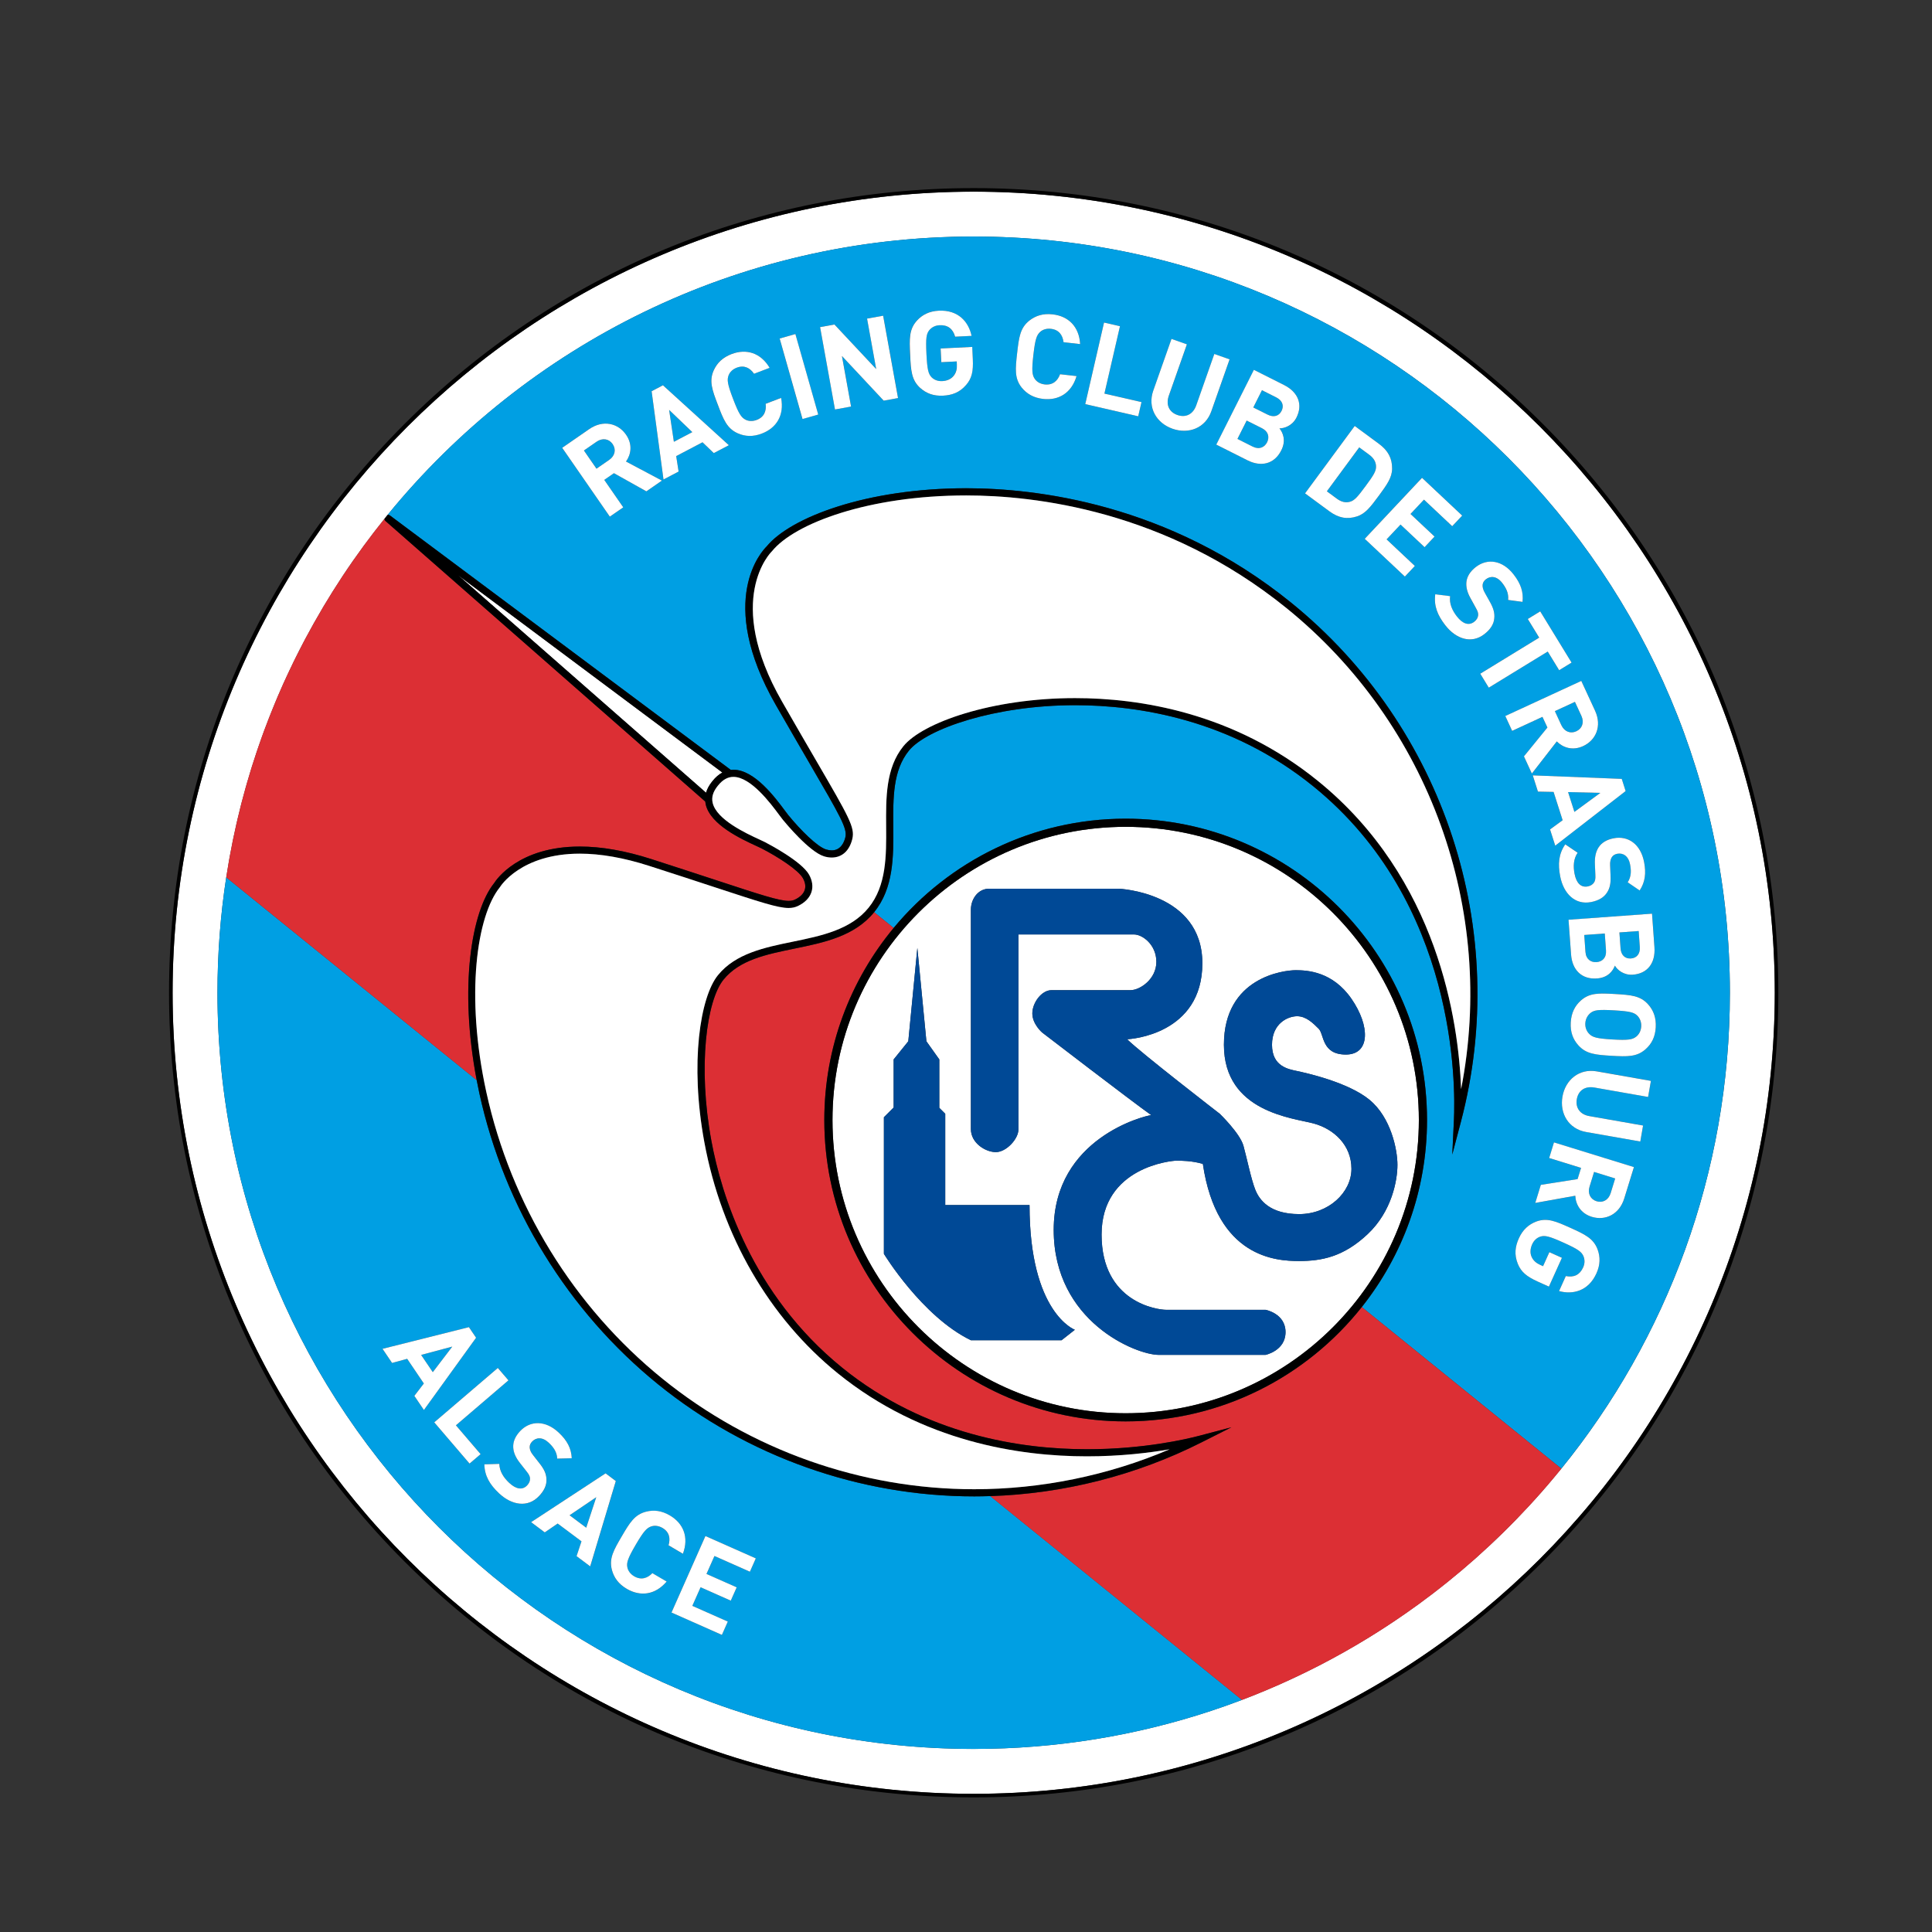 <?xml version="1.0" encoding="utf-8"?>
<!-- Generator: Adobe Illustrator 16.0.0, SVG Export Plug-In . SVG Version: 6.00 Build 0)  -->
<!DOCTYPE svg PUBLIC "-//W3C//DTD SVG 1.1//EN" "http://www.w3.org/Graphics/SVG/1.1/DTD/svg11.dtd">
<svg version="1.1" id="Calque_1" xmlns="http://www.w3.org/2000/svg" xmlns:xlink="http://www.w3.org/1999/xlink" x="0px" y="0px"
	 width="80px" height="80px" viewBox="0 0 80 80" enable-background="new 0 0 80 80" xml:space="preserve">
<rect x="0" y="0" width="80" height="80" fill="#333333" stroke="none"/>
<g>
	<path fill="#FFFFFF" d="M40.318,7.937c-18.291,0-33.171,14.88-33.171,33.171c0,18.29,14.88,33.171,33.171,33.171
		c18.29,0,33.172-14.881,33.172-33.171C73.49,22.816,58.608,7.937,40.318,7.937z M64.323,61.21
		c-0.327,0.392-0.665,0.775-1.011,1.148c-0.008,0.009-0.015,0.017-0.021,0.023c-0.341,0.367-0.689,0.728-1.048,1.078
		c-0.01,0.01-0.021,0.021-0.031,0.03c-0.355,0.348-0.72,0.687-1.092,1.019c-0.011,0.01-0.022,0.02-0.033,0.03
		c-0.374,0.331-0.755,0.653-1.144,0.966c-0.01,0.008-0.021,0.017-0.03,0.024c-0.393,0.316-0.793,0.622-1.202,0.92
		c-0.006,0.004-0.011,0.007-0.017,0.011c-5.16,3.747-11.51,5.96-18.376,5.96c-17.293,0-31.313-14.02-31.313-31.313
		c0-1.625,0.124-3.221,0.363-4.779c0.034-0.225,0.072-0.449,0.111-0.671c0.011-0.065,0.023-0.129,0.035-0.194
		c0.036-0.198,0.074-0.396,0.114-0.593c0.006-0.03,0.012-0.062,0.018-0.091c0.045-0.219,0.092-0.437,0.142-0.654
		c0.016-0.067,0.031-0.133,0.046-0.199c0.042-0.18,0.086-0.359,0.131-0.537C9.978,33.342,9.988,33.295,10,33.25
		c0.054-0.209,0.111-0.417,0.169-0.625c0.021-0.072,0.042-0.145,0.062-0.217c0.046-0.158,0.093-0.316,0.141-0.473
		c0.019-0.063,0.038-0.126,0.057-0.188c0.062-0.197,0.125-0.393,0.191-0.588c0.027-0.081,0.055-0.163,0.083-0.243
		c0.046-0.135,0.094-0.27,0.142-0.405c0.029-0.079,0.057-0.159,0.086-0.238c0.067-0.182,0.137-0.364,0.208-0.546
		c0.037-0.093,0.074-0.186,0.111-0.278c0.044-0.111,0.089-0.221,0.135-0.332c0.04-0.096,0.079-0.192,0.12-0.288
		c0.072-0.168,0.145-0.335,0.219-0.501c0.048-0.106,0.097-0.212,0.146-0.318c0.04-0.085,0.081-0.172,0.121-0.258
		c0.052-0.111,0.105-0.222,0.159-0.333c0.029-0.058,0.059-0.117,0.087-0.176c0.106-0.215,0.214-0.428,0.326-0.64
		c0.033-0.063,0.066-0.125,0.099-0.187c0.212-0.399,0.434-0.793,0.664-1.182c0.023-0.042,0.047-0.081,0.071-0.122
		c0.244-0.409,0.496-0.812,0.758-1.209c0.013-0.02,0.026-0.04,0.04-0.061c0.274-0.415,0.559-0.822,0.853-1.223
		c0.003-0.004,0.006-0.008,0.008-0.011c0.28-0.381,0.567-0.755,0.863-1.123c0.044-0.055,0.089-0.111,0.133-0.166
		C21.793,14.286,30.53,9.795,40.318,9.795c17.294,0,31.313,14.019,31.313,31.313c0,7.468-2.616,14.324-6.979,19.705
		c-0.003,0.003-0.005,0.007-0.008,0.01C64.538,60.951,64.432,61.081,64.323,61.21C64.323,61.21,64.323,61.21,64.323,61.21z"/>
	<path d="M63.879,17.547c-6.294-6.292-14.66-9.758-23.561-9.758c-8.899,0-17.267,3.466-23.56,9.758C10.465,23.841,7,32.208,7,41.107
		s3.465,17.267,9.758,23.56s14.661,9.759,23.56,9.759c8.9,0,17.267-3.466,23.561-9.759c6.292-6.293,9.758-14.66,9.758-23.56
		S70.171,23.841,63.879,17.547z M40.318,74.278c-18.291,0-33.171-14.881-33.171-33.171c0-18.291,14.88-33.171,33.171-33.171
		c18.29,0,33.172,14.88,33.172,33.171C73.49,59.397,58.608,74.278,40.318,74.278z"/>
	<path fill="#009FE3" d="M11.725,28.327c0.048-0.106,0.097-0.212,0.146-0.318C11.822,28.115,11.773,28.221,11.725,28.327z"/>
	<path fill="#009FE3" d="M12.662,26.415c0.213-0.399,0.434-0.793,0.664-1.182C13.096,25.622,12.874,26.016,12.662,26.415z"/>
	<path fill="#009FE3" d="M14.194,23.841c0.274-0.415,0.559-0.822,0.853-1.223C14.753,23.019,14.469,23.427,14.194,23.841z"/>
	<path fill="#009FE3" d="M12.237,27.242c0.106-0.215,0.214-0.428,0.326-0.64C12.452,26.814,12.343,27.027,12.237,27.242z"/>
	<path fill="#009FE3" d="M11.991,27.75c0.052-0.111,0.105-0.222,0.159-0.333C12.096,27.529,12.043,27.639,11.991,27.75z"/>
	<path fill="#009FE3" d="M66.112,49.74c0.256,0.078,0.494-0.051,0.583-0.335l0.187-0.608l-0.873-0.271l-0.188,0.609
		C65.732,49.419,65.856,49.661,66.112,49.74z"/>
	<path fill="#009FE3" d="M13.396,25.111c0.244-0.409,0.496-0.812,0.758-1.209C13.893,24.299,13.64,24.702,13.396,25.111z"/>
	<path fill="#009FE3" d="M66.836,41.836c-0.661-0.038-0.824-0.009-0.977,0.108c-0.118,0.096-0.204,0.242-0.216,0.428
		c-0.01,0.184,0.06,0.339,0.165,0.442c0.139,0.136,0.296,0.188,0.958,0.228c0.66,0.038,0.828,0.004,0.981-0.114
		c0.117-0.091,0.199-0.236,0.21-0.422c0.011-0.185-0.054-0.34-0.16-0.448C67.66,41.923,67.497,41.875,66.836,41.836z"/>
	<path fill="#009FE3" d="M65.271,30.281c0.244-0.112,0.334-0.369,0.21-0.638l-0.268-0.579l-0.83,0.384l0.267,0.579
		C64.775,30.296,65.029,30.394,65.271,30.281z"/>
	<path fill="#009FE3" d="M55.893,20.778c0.191-0.046,0.333-0.214,0.656-0.653c0.324-0.439,0.441-0.624,0.43-0.821
		c-0.006-0.18-0.097-0.337-0.28-0.473l-0.415-0.306l-1.34,1.818l0.415,0.306C55.542,20.786,55.719,20.825,55.893,20.778z"/>
	<polygon fill="#009FE3" points="66.266,32.832 64.931,32.798 65.192,33.619 	"/>
	<path fill="#009FE3" d="M66.111,39.84c0.232-0.017,0.412-0.176,0.39-0.482l-0.051-0.703L65.6,38.716l0.052,0.704
		C65.674,39.725,65.879,39.857,66.111,39.84z"/>
	<path fill="#009FE3" d="M67.535,39.688c0.238-0.017,0.386-0.189,0.366-0.476l-0.047-0.66l-0.798,0.058l0.048,0.66
		C67.126,39.557,67.297,39.705,67.535,39.688z"/>
	<path fill="#009FE3" d="M10.62,31.159c0.027-0.081,0.055-0.163,0.083-0.243C10.675,30.996,10.647,31.078,10.62,31.159z"/>
	<path fill="#009FE3" d="M59.913,65.529c-0.393,0.316-0.794,0.622-1.202,0.92C59.12,66.151,59.521,65.846,59.913,65.529z"/>
	<path fill="#009FE3" d="M9.479,35.657c0.011-0.065,0.023-0.129,0.035-0.194C9.502,35.527,9.491,35.592,9.479,35.657z"/>
	<path fill="#009FE3" d="M61.087,64.539c-0.374,0.331-0.755,0.653-1.144,0.966C60.332,65.192,60.713,64.87,61.087,64.539z"/>
	<path fill="#009FE3" d="M9.628,34.87c0.006-0.03,0.012-0.062,0.018-0.091C9.64,34.808,9.634,34.839,9.628,34.87z"/>
	<path fill="#009FE3" d="M62.212,63.49c-0.355,0.348-0.72,0.687-1.092,1.019C61.492,64.177,61.856,63.838,62.212,63.49z"/>
	<path fill="#009FE3" d="M64.323,61.21c-0.327,0.392-0.665,0.775-1.011,1.148C63.658,61.985,63.996,61.602,64.323,61.21z"/>
	<path fill="#009FE3" d="M11.139,29.726c0.037-0.093,0.074-0.186,0.111-0.278C11.213,29.54,11.176,29.633,11.139,29.726z"/>
	<path fill="#009FE3" d="M10.846,30.51c0.029-0.079,0.057-0.159,0.086-0.238C10.902,30.352,10.875,30.431,10.846,30.51z"/>
	<path fill="#009FE3" d="M11.386,29.116c0.04-0.096,0.079-0.192,0.12-0.288C11.465,28.924,11.426,29.02,11.386,29.116z"/>
	<path fill="#009FE3" d="M10.372,31.936c0.019-0.063,0.038-0.126,0.057-0.188C10.41,31.81,10.391,31.872,10.372,31.936z"/>
	<path fill="#009FE3" d="M9.788,34.125c0.016-0.067,0.031-0.133,0.046-0.199C9.819,33.992,9.804,34.058,9.788,34.125z"/>
	<path fill="#009FE3" d="M10.169,32.625c0.021-0.072,0.042-0.145,0.062-0.217C10.21,32.48,10.189,32.553,10.169,32.625z"/>
	<path fill="#009FE3" d="M9.966,33.388C9.978,33.342,9.988,33.295,10,33.25C9.988,33.295,9.978,33.342,9.966,33.388z"/>
	<path fill="#009FE3" d="M53.066,17.013c0.107-0.213,0.036-0.429-0.221-0.558l-0.591-0.297l-0.359,0.714l0.592,0.296
		C52.743,17.297,52.96,17.226,53.066,17.013z"/>
	<path fill="#009FE3" d="M62.243,63.46c0.358-0.351,0.707-0.711,1.048-1.078C62.95,62.749,62.602,63.109,62.243,63.46z"/>
	<polygon fill="#009FE3" points="17.921,56.818 18.728,55.761 17.438,56.105 	"/>
	<polygon fill="#009FE3" points="24.274,63.259 24.69,61.996 23.585,62.744 	"/>
	<path fill="#009FE3" d="M41.006,61.95c-0.221,0.007-0.443,0.012-0.664,0.012c-4.747,0-9.397-1.648-13.093-4.642
		c-3.731-3.022-6.359-7.298-7.397-12.038c-0.041-0.188-0.078-0.371-0.113-0.555L9.368,36.33c0,0,0-0.001,0-0.002
		c-0.239,1.558-0.363,3.154-0.363,4.779c0,17.293,14.019,31.313,31.313,31.313c6.866,0,13.216-2.213,18.376-5.96
		c-2.221,1.612-4.659,2.939-7.267,3.929L41.006,61.95z M17.157,57.8l0.393-0.513l-0.69-1.021l-0.625,0.171l-0.396-0.585l3.578-0.898
		l0.297,0.438l-2.161,2.992L17.157,57.8z M19.443,60.604l-1.461-1.708l2.633-2.253l0.439,0.514l-2.174,1.861l1.022,1.194
		L19.443,60.604z M20.666,61.836c-0.383-0.36-0.597-0.716-0.608-1.2l0.62-0.019c0.009,0.309,0.175,0.565,0.406,0.783
		c0.293,0.276,0.557,0.309,0.747,0.107c0.08-0.086,0.122-0.18,0.119-0.282c-0.007-0.094-0.036-0.161-0.147-0.3l-0.258-0.328
		c-0.193-0.242-0.282-0.453-0.292-0.67c-0.01-0.23,0.086-0.454,0.286-0.667c0.423-0.449,1.054-0.451,1.6,0.062
		c0.347,0.327,0.519,0.648,0.539,1.061l-0.602,0.017c-0.013-0.3-0.188-0.505-0.354-0.661c-0.263-0.247-0.523-0.219-0.687-0.045
		c-0.063,0.067-0.106,0.147-0.1,0.248c0.007,0.092,0.048,0.198,0.141,0.312l0.258,0.331c0.201,0.248,0.286,0.442,0.295,0.651
		c0.019,0.251-0.091,0.488-0.305,0.715C21.862,62.44,21.198,62.336,20.666,61.836z M23.875,64.437l0.204-0.613l-0.986-0.737
		l-0.535,0.366l-0.565-0.424l3.084-2.021l0.425,0.318l-1.061,3.533L23.875,64.437z M27.43,63.271
		c-0.159-0.093-0.324-0.11-0.465-0.063c-0.183,0.063-0.307,0.188-0.642,0.759c-0.334,0.571-0.382,0.74-0.347,0.93
		c0.028,0.147,0.123,0.281,0.283,0.376c0.291,0.169,0.551,0.079,0.753-0.13l0.592,0.347c-0.476,0.562-1.096,0.628-1.65,0.304
		c-0.345-0.203-0.53-0.463-0.618-0.785c-0.124-0.473,0.069-0.812,0.404-1.383c0.334-0.572,0.536-0.905,1.008-1.028
		c0.324-0.082,0.643-0.047,0.987,0.154c0.559,0.327,0.8,0.897,0.542,1.588l-0.597-0.35C27.765,63.71,27.72,63.44,27.43,63.271z
		 M31.052,65.082l-1.468-0.651l-0.33,0.743l1.25,0.554L30.26,66.28l-1.25-0.556l-0.342,0.771l1.468,0.651l-0.245,0.552l-2.086-0.926
		l1.405-3.168l2.087,0.925L31.052,65.082z"/>
	<path fill="#009FE3" d="M64.324,61.209c0.107-0.128,0.214-0.258,0.319-0.387C64.538,60.951,64.432,61.081,64.324,61.209z"/>
	<path fill="#009FE3" d="M30.261,31.881c0.036-0.004,0.071-0.007,0.107-0.007c0.873,0,1.724,1.144,2.132,1.693
		c0.059,0.08,0.108,0.145,0.143,0.188c0.494,0.605,1.194,1.307,1.564,1.421c0.082,0.024,0.16,0.037,0.232,0.037
		c0.379,0,0.518-0.342,0.566-0.546c0.086-0.358-0.211-0.869-1.462-3.02c-0.38-0.654-0.847-1.457-1.417-2.452
		c-2.504-4.369-0.546-6.408-0.382-6.567c0.98-1.199,4.13-2.41,8.269-2.41c2.839,0,8.359,0.615,13.444,4.733
		c6.356,5.147,9.119,13.585,7.036,21.498l-0.358,1.358l0.067-1.403c0.071-1.468,0.124-9.029-5.825-13.847
		c-3.426-2.774-7.255-3.356-9.863-3.356c-3.308,0-6.146,0.977-6.879,1.883c-0.665,0.821-0.656,1.946-0.647,3.137
		c0.009,1.253,0.019,2.549-0.791,3.549c0,0,0,0,0,0.001l0.807,0.653c2.29-2.762,5.748-4.524,9.607-4.524
		c6.882,0,12.479,5.598,12.479,12.478c0,2.924-1.012,5.614-2.701,7.744l8.262,6.69c4.363-5.381,6.979-12.237,6.979-19.705
		c0-17.294-14.019-31.313-31.313-31.313c-9.788,0-18.525,4.491-24.268,11.524c0.035-0.002,0.071,0.006,0.101,0.028L30.261,31.881z
		 M66.105,52.728c-0.333,0.736-0.979,0.889-1.548,0.733l0.28-0.622c0.332,0.065,0.575-0.045,0.718-0.358
		c0.076-0.17,0.068-0.333,0.009-0.473c-0.08-0.174-0.216-0.278-0.818-0.551c-0.604-0.273-0.775-0.308-0.961-0.252
		c-0.144,0.047-0.266,0.152-0.342,0.321c-0.086,0.189-0.088,0.371-0.021,0.52c0.069,0.153,0.192,0.258,0.356,0.331l0.116,0.053
		l0.262-0.581l0.52,0.234l-0.539,1.193l-0.462-0.208c-0.457-0.207-0.69-0.398-0.826-0.736c-0.156-0.387-0.109-0.717,0.043-1.055
		c0.162-0.359,0.403-0.571,0.713-0.693c0.458-0.172,0.815-0.016,1.419,0.257c0.603,0.272,0.956,0.438,1.129,0.894
		C66.268,52.049,66.268,52.369,66.105,52.728z M67.258,49.625c-0.208,0.675-0.792,0.932-1.346,0.762
		c-0.465-0.144-0.665-0.518-0.682-0.873l-1.657,0.298l0.231-0.749l1.521-0.238l0.145-0.464l-1.321-0.409l0.2-0.646l3.311,1.023
		L67.258,49.625z M68.244,45.422l-2.22-0.39c-0.393-0.068-0.669,0.12-0.731,0.48c-0.063,0.358,0.132,0.636,0.523,0.703l2.22,0.39
		l-0.115,0.662l-2.244-0.394c-0.725-0.127-1.101-0.766-0.979-1.466s0.695-1.173,1.42-1.046l2.243,0.394L68.244,45.422z
		 M68.561,42.541c-0.023,0.399-0.172,0.683-0.419,0.902c-0.365,0.325-0.755,0.313-1.415,0.274c-0.661-0.04-1.049-0.071-1.374-0.437
		c-0.22-0.247-0.335-0.546-0.312-0.945c0.023-0.397,0.172-0.688,0.419-0.907c0.364-0.324,0.755-0.306,1.415-0.269
		c0.661,0.039,1.05,0.066,1.375,0.432C68.469,41.839,68.583,42.143,68.561,42.541z M68.507,39.223
		c0.049,0.674-0.302,1.095-0.894,1.138c-0.384,0.028-0.648-0.207-0.744-0.375c-0.082,0.216-0.282,0.499-0.743,0.531
		c-0.646,0.047-1.026-0.37-1.071-0.986l-0.105-1.446l3.458-0.251L68.507,39.223z M68.08,35.695c0.091,0.468,0.042,0.83-0.184,1.176
		L67.4,36.532c0.164-0.25,0.142-0.519,0.098-0.744c-0.068-0.354-0.297-0.482-0.531-0.437c-0.09,0.018-0.173,0.058-0.225,0.143
		c-0.049,0.079-0.078,0.188-0.069,0.336l0.017,0.417c0.018,0.319-0.026,0.526-0.141,0.702c-0.132,0.214-0.36,0.343-0.667,0.402
		c-0.658,0.127-1.137-0.345-1.276-1.062c-0.1-0.516-0.066-0.929,0.209-1.329l0.513,0.347c-0.174,0.256-0.188,0.562-0.128,0.872
		c0.077,0.397,0.271,0.577,0.543,0.524c0.115-0.022,0.204-0.074,0.262-0.16c0.049-0.079,0.064-0.151,0.056-0.329l-0.018-0.417
		c-0.015-0.31,0.036-0.533,0.154-0.715c0.126-0.192,0.335-0.317,0.62-0.373C67.424,34.593,67.938,34.959,68.08,35.695z
		 M67.313,32.757l-2.915,2.26l-0.215-0.672l0.521-0.381l-0.375-1.172l-0.647-0.013l-0.215-0.673l3.686,0.146L67.313,32.757z
		 M66.049,29.429c0.295,0.641,0.033,1.223-0.492,1.466c-0.442,0.205-0.841,0.062-1.093-0.193l-1.032,1.33l-0.328-0.712l0.972-1.194
		l-0.205-0.441l-1.255,0.58l-0.284-0.615l3.147-1.453L66.049,29.429z M63.777,25.315l1.299,2.122l-0.516,0.315l-0.473-0.772
		l-2.44,1.495l-0.354-0.577l2.44-1.494l-0.473-0.772L63.777,25.315z M60.72,24.096c0.026-0.229,0.157-0.435,0.388-0.614
		c0.488-0.378,1.111-0.282,1.569,0.31c0.293,0.377,0.412,0.722,0.367,1.133l-0.597-0.08c0.033-0.297-0.106-0.526-0.247-0.707
		c-0.221-0.285-0.483-0.297-0.671-0.151c-0.072,0.056-0.128,0.129-0.138,0.229c-0.008,0.093,0.017,0.204,0.091,0.331l0.204,0.366
		c0.159,0.277,0.211,0.481,0.188,0.69c-0.021,0.251-0.166,0.468-0.413,0.659c-0.53,0.412-1.171,0.205-1.618-0.372
		c-0.321-0.416-0.478-0.799-0.413-1.281l0.615,0.078c-0.04,0.308,0.085,0.586,0.278,0.837c0.247,0.319,0.502,0.393,0.721,0.224
		c0.092-0.072,0.149-0.158,0.161-0.261c0.01-0.092-0.009-0.164-0.097-0.317l-0.204-0.366C60.752,24.533,60.696,24.312,60.72,24.096z
		 M60.546,21.35l-0.413,0.439l-1.17-1.1l-0.557,0.592l0.996,0.937l-0.413,0.44l-0.996-0.938l-0.577,0.614l1.17,1.1l-0.413,0.44
		l-1.663-1.564l2.373-2.525L60.546,21.35z M56.097,17.638l1.006,0.742c0.381,0.281,0.547,0.604,0.543,1.029
		c-0.005,0.366-0.211,0.655-0.551,1.118c-0.342,0.462-0.557,0.746-0.905,0.857c-0.404,0.131-0.763,0.067-1.143-0.213l-1.007-0.742
		L56.097,17.638z M53.164,15.94c0.605,0.304,0.787,0.82,0.521,1.351c-0.173,0.343-0.511,0.452-0.704,0.447
		c0.143,0.181,0.284,0.497,0.076,0.91c-0.291,0.578-0.844,0.693-1.396,0.416l-1.296-0.651l1.557-3.097L53.164,15.94z M47.753,16.183
		l0.757-2.149l0.638,0.225l-0.748,2.126c-0.132,0.376,0.01,0.679,0.354,0.8c0.344,0.122,0.648-0.025,0.781-0.401l0.748-2.126
		l0.633,0.223l-0.756,2.149c-0.243,0.693-0.937,0.96-1.607,0.725C47.882,17.519,47.51,16.876,47.753,16.183z M45.716,13.356
		l0.66,0.151l-0.644,2.79l1.534,0.352l-0.136,0.588l-2.192-0.504L45.716,13.356z M42.118,14.624
		c0.075-0.658,0.123-1.044,0.506-1.349c0.264-0.205,0.568-0.303,0.965-0.258c0.644,0.072,1.095,0.496,1.139,1.231L44.04,14.17
		c-0.035-0.289-0.186-0.516-0.521-0.554c-0.183-0.021-0.34,0.03-0.45,0.13c-0.142,0.131-0.203,0.295-0.278,0.953
		s-0.051,0.832,0.059,0.991c0.085,0.123,0.228,0.208,0.41,0.228c0.334,0.038,0.537-0.15,0.636-0.422l0.683,0.077
		c-0.208,0.707-0.748,1.018-1.386,0.946c-0.396-0.045-0.673-0.208-0.883-0.467C42.005,15.669,42.044,15.282,42.118,14.624z
		 M37.965,13.275c0.227-0.245,0.512-0.391,0.905-0.41c0.807-0.04,1.237,0.464,1.358,1.043l-0.681,0.034
		c-0.094-0.327-0.303-0.492-0.647-0.475c-0.185,0.01-0.327,0.089-0.424,0.206c-0.119,0.152-0.149,0.32-0.117,0.981
		c0.033,0.661,0.08,0.829,0.214,0.969c0.107,0.106,0.256,0.167,0.441,0.158c0.209-0.01,0.371-0.091,0.472-0.219
		c0.106-0.132,0.142-0.289,0.132-0.469l-0.006-0.127l-0.637,0.032l-0.029-0.568l1.309-0.065l0.024,0.505
		c0.024,0.501-0.039,0.797-0.278,1.071c-0.272,0.316-0.588,0.424-0.958,0.443c-0.393,0.02-0.692-0.097-0.942-0.319
		c-0.362-0.328-0.386-0.717-0.419-1.378C37.651,14.027,37.637,13.638,37.965,13.275z M34.553,13.437l1.729,1.845l-0.378-2.088
		l0.666-0.121l0.617,3.41l-0.594,0.108l-1.729-1.849l0.378,2.093l-0.666,0.121l-0.617-3.411L34.553,13.437z M32.933,13.832
		l0.946,3.334l-0.651,0.185l-0.945-3.334L32.933,13.832z M29.552,15.333c0.139-0.303,0.365-0.53,0.738-0.673
		c0.604-0.23,1.2-0.063,1.577,0.57l-0.646,0.246c-0.165-0.239-0.403-0.372-0.716-0.252c-0.173,0.066-0.29,0.184-0.34,0.323
		c-0.066,0.181-0.047,0.356,0.19,0.974c0.236,0.618,0.337,0.762,0.508,0.853c0.13,0.07,0.295,0.08,0.468,0.013
		c0.314-0.119,0.407-0.379,0.37-0.667l0.641-0.245c0.14,0.723-0.196,1.247-0.796,1.476c-0.373,0.143-0.692,0.124-0.999-0.009
		c-0.446-0.2-0.589-0.561-0.826-1.179C29.487,16.145,29.353,15.78,29.552,15.333z M27.451,15.953l2.73,2.482l-0.625,0.327
		l-0.466-0.448L28,18.886l0.1,0.641l-0.626,0.328l-0.492-3.655L27.451,15.953z M24.396,17.77c0.581-0.402,1.199-0.244,1.529,0.232
		c0.277,0.4,0.205,0.817-0.003,1.109l1.487,0.789l-0.644,0.446l-1.343-0.752l-0.401,0.277l0.787,1.137l-0.557,0.385l-1.972-2.85
		L24.396,17.77z"/>
	<path fill="#009FE3" d="M15.918,21.485c-0.296,0.367-0.583,0.742-0.863,1.123C15.334,22.227,15.623,21.853,15.918,21.485
		L15.918,21.485z"/>
	<polygon fill="#009FE3" points="28.667,17.893 27.706,16.973 27.903,18.293 	"/>
	<path fill="#009FE3" d="M25.368,18.388c-0.152-0.22-0.42-0.266-0.665-0.097l-0.524,0.363l0.521,0.752l0.525-0.363
		C25.468,18.875,25.52,18.608,25.368,18.388z"/>
	<path fill="#009FE3" d="M51.87,18.493c0.274,0.138,0.492,0.029,0.598-0.179c0.104-0.209,0.06-0.444-0.214-0.582l-0.632-0.316
		l-0.382,0.76L51.87,18.493z"/>
	<path fill="#DC2F34" d="M19.738,44.728c-0.737-3.854-0.217-6.992,0.724-8.162c0.088-0.141,1.017-1.512,3.548-1.512
		c0.892,0,1.886,0.174,2.955,0.518c1.091,0.351,1.973,0.641,2.69,0.876c1.843,0.606,2.606,0.856,3.003,0.856
		c0.101,0,0.181-0.017,0.257-0.052c0.214-0.103,0.355-0.241,0.406-0.401c0.048-0.147,0.022-0.311-0.075-0.486
		c-0.188-0.337-1.021-0.877-1.715-1.235c-0.05-0.026-0.125-0.06-0.217-0.102c-0.615-0.283-1.894-0.872-2.091-1.712
		c-0.009-0.042-0.016-0.084-0.021-0.126L15.966,21.577c-0.028-0.024-0.043-0.057-0.048-0.091c-0.295,0.367-0.583,0.741-0.863,1.122
		c-0.002,0.003-0.005,0.007-0.008,0.011c-0.293,0.4-0.578,0.808-0.853,1.223c-0.014,0.021-0.027,0.041-0.04,0.061
		c-0.262,0.397-0.514,0.8-0.758,1.209c-0.024,0.041-0.048,0.081-0.071,0.122c-0.229,0.389-0.451,0.783-0.664,1.182
		c-0.033,0.063-0.066,0.125-0.099,0.187c-0.111,0.212-0.22,0.425-0.326,0.64c-0.029,0.059-0.059,0.118-0.087,0.176
		c-0.054,0.111-0.106,0.221-0.159,0.333c-0.04,0.085-0.081,0.172-0.121,0.258c-0.049,0.106-0.098,0.212-0.146,0.318
		c-0.074,0.167-0.147,0.333-0.219,0.501c-0.041,0.096-0.08,0.192-0.12,0.288c-0.046,0.11-0.091,0.22-0.135,0.332
		c-0.037,0.092-0.075,0.185-0.111,0.278c-0.07,0.182-0.14,0.364-0.208,0.546c-0.029,0.08-0.057,0.159-0.086,0.238
		c-0.048,0.135-0.096,0.27-0.142,0.405c-0.028,0.081-0.056,0.162-0.083,0.243c-0.065,0.195-0.129,0.392-0.191,0.588
		c-0.02,0.063-0.038,0.125-0.057,0.188c-0.048,0.157-0.095,0.315-0.141,0.473c-0.021,0.072-0.042,0.145-0.062,0.217
		c-0.058,0.208-0.115,0.416-0.169,0.625c-0.012,0.045-0.022,0.092-0.034,0.138c-0.045,0.178-0.089,0.357-0.131,0.537
		c-0.016,0.066-0.031,0.132-0.046,0.199c-0.05,0.217-0.097,0.435-0.142,0.654c-0.006,0.03-0.012,0.061-0.018,0.091
		c-0.04,0.197-0.078,0.395-0.114,0.593c-0.012,0.065-0.023,0.129-0.035,0.194c-0.039,0.223-0.077,0.447-0.111,0.671
		c0,0,0,0.001,0,0.002L19.738,44.728z"/>
	<path fill="#DC2F34" d="M64.651,60.813l-8.262-6.69c-2.287,2.883-5.82,4.735-9.778,4.735c-6.88,0-12.478-5.599-12.478-12.479
		c0-3.021,1.079-5.792,2.871-7.953l-0.807-0.653c-0.81,0.999-2.079,1.258-3.307,1.51c-1.167,0.239-2.268,0.464-2.933,1.286
		c-0.696,0.858-1.073,3.591-0.5,6.678c0.408,2.198,1.654,6.342,5.422,9.394c3.441,2.785,7.408,3.371,10.13,3.371
		c2.348,0,4.134-0.423,4.625-0.552l1.356-0.357l-1.252,0.631c-2.697,1.359-5.702,2.121-8.733,2.219l10.422,8.438
		c2.607-0.989,5.046-2.316,7.267-3.929c0.006-0.004,0.011-0.007,0.017-0.011c0.408-0.298,0.81-0.604,1.202-0.92
		c0.01-0.008,0.021-0.017,0.03-0.024c0.389-0.313,0.77-0.635,1.144-0.966c0.011-0.011,0.022-0.021,0.033-0.03
		c0.372-0.332,0.736-0.671,1.092-1.019c0.011-0.01,0.021-0.021,0.031-0.03c0.358-0.351,0.707-0.711,1.048-1.078
		c0.007-0.007,0.014-0.015,0.021-0.023c0.346-0.373,0.684-0.757,1.011-1.148c0,0,0,0,0.001-0.001
		c0.107-0.128,0.214-0.258,0.319-0.387C64.646,60.819,64.648,60.815,64.651,60.813z"/>
	<path fill="#FFFFFF" d="M19.417,54.954l-3.578,0.898l0.396,0.585l0.625-0.171l0.69,1.021L17.157,57.8l0.396,0.585l2.161-2.992
		L19.417,54.954z M17.921,56.818l-0.483-0.713l1.29-0.345L17.921,56.818z"/>
	<polygon fill="#FFFFFF" points="21.054,57.157 20.614,56.644 17.981,58.896 19.443,60.604 19.901,60.213 18.879,59.019 	"/>
	<path fill="#FFFFFF" d="M22.627,61.235c-0.01-0.209-0.095-0.403-0.295-0.651l-0.258-0.331c-0.093-0.113-0.134-0.22-0.141-0.312
		c-0.006-0.101,0.036-0.181,0.1-0.248c0.163-0.174,0.424-0.202,0.687,0.045c0.166,0.156,0.341,0.361,0.354,0.661l0.602-0.017
		c-0.02-0.412-0.191-0.733-0.539-1.061c-0.546-0.513-1.176-0.511-1.6-0.062c-0.2,0.213-0.296,0.437-0.286,0.667
		c0.01,0.217,0.099,0.428,0.292,0.67l0.258,0.328c0.111,0.139,0.141,0.206,0.147,0.3c0.003,0.103-0.039,0.196-0.119,0.282
		c-0.19,0.201-0.454,0.169-0.747-0.107c-0.231-0.218-0.397-0.475-0.406-0.783l-0.62,0.019c0.012,0.484,0.226,0.84,0.608,1.2
		c0.532,0.5,1.196,0.604,1.656,0.114C22.536,61.724,22.646,61.486,22.627,61.235z"/>
	<path fill="#FFFFFF" d="M25.076,61.008l-3.084,2.021l0.565,0.424l0.535-0.366l0.986,0.737l-0.204,0.613l0.565,0.423l1.061-3.533
		L25.076,61.008z M24.274,63.259l-0.689-0.515l1.105-0.748L24.274,63.259z"/>
	<path fill="#FFFFFF" d="M28.278,64.338c0.257-0.69,0.016-1.261-0.542-1.588c-0.345-0.201-0.663-0.236-0.987-0.154
		c-0.473,0.123-0.674,0.456-1.008,1.028c-0.335,0.571-0.527,0.91-0.404,1.383c0.087,0.322,0.273,0.582,0.618,0.785
		c0.555,0.324,1.174,0.258,1.65-0.304l-0.592-0.347c-0.202,0.209-0.462,0.299-0.753,0.13c-0.16-0.095-0.255-0.229-0.283-0.376
		c-0.035-0.189,0.013-0.358,0.347-0.93c0.335-0.571,0.459-0.696,0.642-0.759c0.141-0.047,0.306-0.029,0.465,0.063
		c0.291,0.17,0.335,0.439,0.251,0.718L28.278,64.338z"/>
	<polygon fill="#FFFFFF" points="27.805,66.772 29.892,67.698 30.137,67.146 28.668,66.495 29.01,65.725 30.26,66.28 30.505,65.728 
		29.254,65.174 29.584,64.431 31.052,65.082 31.297,64.529 29.21,63.604 	"/>
	<path fill="#FFFFFF" d="M25.808,21.008l-0.787-1.137l0.401-0.277l1.343,0.752l0.644-0.446l-1.487-0.789
		c0.208-0.292,0.28-0.708,0.003-1.109c-0.33-0.477-0.948-0.634-1.529-0.232l-1.117,0.773l1.972,2.85L25.808,21.008z M24.179,18.654
		l0.524-0.363c0.244-0.169,0.513-0.124,0.665,0.097c0.152,0.221,0.1,0.487-0.144,0.656l-0.525,0.363L24.179,18.654z"/>
	<path fill="#FFFFFF" d="M28.1,19.526L28,18.886l1.09-0.572l0.466,0.448l0.625-0.327l-2.73-2.482l-0.469,0.247l0.492,3.655
		L28.1,19.526z M28.667,17.893l-0.763,0.4l-0.197-1.32L28.667,17.893z"/>
	<path fill="#FFFFFF" d="M30.549,17.943c0.306,0.133,0.626,0.152,0.999,0.009c0.6-0.229,0.936-0.753,0.796-1.476l-0.641,0.245
		c0.037,0.289-0.056,0.548-0.37,0.667c-0.173,0.066-0.338,0.057-0.468-0.013c-0.171-0.091-0.272-0.235-0.508-0.853
		c-0.237-0.618-0.256-0.793-0.19-0.974c0.051-0.14,0.167-0.257,0.34-0.323c0.313-0.12,0.552,0.013,0.716,0.252l0.646-0.246
		c-0.377-0.632-0.973-0.8-1.577-0.57c-0.373,0.143-0.599,0.37-0.738,0.673c-0.2,0.446-0.065,0.812,0.171,1.43
		C29.959,17.382,30.103,17.743,30.549,17.943z"/>
	
		<rect x="31.347" y="15.253" transform="matrix(0.273 0.962 -0.962 0.273 39.051 -20.488)" fill="#FFFFFF" width="3.466" height="0.677"/>
	<polygon fill="#FFFFFF" points="35.241,16.835 34.863,14.742 36.592,16.591 37.186,16.483 36.569,13.073 35.903,13.193 
		36.281,15.282 34.553,13.437 33.958,13.545 34.575,16.956 	"/>
	<path fill="#FFFFFF" d="M38.104,16.065c0.25,0.222,0.549,0.338,0.942,0.319c0.369-0.019,0.686-0.127,0.958-0.443
		c0.239-0.274,0.302-0.57,0.278-1.071l-0.024-0.505l-1.309,0.065l0.029,0.568l0.637-0.032l0.006,0.127
		c0.01,0.18-0.026,0.337-0.132,0.469c-0.101,0.127-0.262,0.208-0.472,0.219c-0.185,0.009-0.334-0.052-0.441-0.158
		c-0.134-0.14-0.181-0.308-0.214-0.969c-0.032-0.661-0.002-0.829,0.117-0.981c0.097-0.117,0.239-0.196,0.424-0.206
		c0.345-0.017,0.553,0.148,0.647,0.475l0.681-0.034c-0.121-0.579-0.551-1.083-1.358-1.043c-0.394,0.02-0.679,0.165-0.905,0.41
		c-0.328,0.363-0.313,0.752-0.281,1.413C37.717,15.349,37.742,15.737,38.104,16.065z"/>
	<path fill="#FFFFFF" d="M43.192,16.519c0.638,0.072,1.178-0.239,1.386-0.946l-0.683-0.077c-0.099,0.272-0.302,0.46-0.636,0.422
		c-0.183-0.021-0.325-0.105-0.41-0.228c-0.109-0.159-0.134-0.333-0.059-0.991s0.137-0.822,0.278-0.953
		c0.11-0.101,0.268-0.151,0.45-0.13c0.335,0.038,0.485,0.265,0.521,0.554l0.688,0.078c-0.044-0.735-0.495-1.159-1.139-1.231
		c-0.396-0.045-0.701,0.053-0.965,0.258c-0.383,0.305-0.431,0.691-0.506,1.349c-0.074,0.658-0.113,1.045,0.191,1.427
		C42.52,16.31,42.797,16.473,43.192,16.519z"/>
	<polygon fill="#FFFFFF" points="47.267,16.65 45.732,16.298 46.376,13.508 45.716,13.356 44.938,16.734 47.131,17.238 	"/>
	<path fill="#FFFFFF" d="M48.552,17.754c0.671,0.236,1.364-0.031,1.607-0.725l0.756-2.149l-0.633-0.223l-0.748,2.126
		c-0.133,0.376-0.438,0.522-0.781,0.401c-0.344-0.121-0.485-0.424-0.354-0.8l0.748-2.126l-0.638-0.225l-0.757,2.149
		C47.51,16.876,47.882,17.519,48.552,17.754z"/>
	<path fill="#FFFFFF" d="M51.66,19.063c0.553,0.277,1.105,0.163,1.396-0.416c0.208-0.413,0.066-0.729-0.076-0.91
		c0.193,0.004,0.531-0.104,0.704-0.447c0.267-0.53,0.085-1.047-0.521-1.351l-1.243-0.625l-1.557,3.097L51.66,19.063z M52.255,16.158
		l0.591,0.297c0.257,0.129,0.328,0.345,0.221,0.558c-0.106,0.213-0.323,0.284-0.579,0.155l-0.592-0.296L52.255,16.158z
		 M52.254,17.731c0.273,0.138,0.317,0.373,0.214,0.582c-0.105,0.208-0.323,0.317-0.598,0.179l-0.63-0.317l0.382-0.76L52.254,17.731z
		"/>
	<path fill="#FFFFFF" d="M56.189,21.384c0.349-0.112,0.563-0.395,0.905-0.857c0.34-0.462,0.546-0.751,0.551-1.118
		c0.004-0.425-0.162-0.748-0.543-1.029l-1.006-0.742l-2.057,2.791l1.007,0.742C55.427,21.451,55.785,21.515,56.189,21.384z
		 M56.283,18.525l0.415,0.306c0.184,0.136,0.274,0.293,0.28,0.473c0.012,0.197-0.105,0.382-0.43,0.821
		c-0.323,0.438-0.465,0.607-0.656,0.653c-0.174,0.047-0.351,0.008-0.534-0.128l-0.415-0.306L56.283,18.525z"/>
	<polygon fill="#FFFFFF" points="58.173,23.875 58.586,23.435 57.416,22.334 57.993,21.721 58.989,22.658 59.402,22.218 
		58.406,21.282 58.963,20.689 60.133,21.789 60.546,21.35 58.883,19.786 56.51,22.311 	"/>
	<path fill="#FFFFFF" d="M61.109,25.168c0.088,0.153,0.106,0.225,0.097,0.317c-0.012,0.103-0.069,0.189-0.161,0.261
		c-0.219,0.169-0.474,0.095-0.721-0.224c-0.193-0.25-0.318-0.529-0.278-0.837l-0.615-0.078c-0.064,0.481,0.092,0.865,0.413,1.281
		c0.447,0.577,1.088,0.784,1.618,0.372c0.247-0.191,0.393-0.408,0.413-0.659c0.022-0.208-0.029-0.413-0.188-0.69l-0.204-0.366
		c-0.074-0.127-0.099-0.238-0.091-0.331c0.01-0.099,0.065-0.172,0.138-0.229c0.188-0.146,0.45-0.134,0.671,0.151
		c0.141,0.181,0.28,0.41,0.247,0.707l0.597,0.08c0.045-0.411-0.074-0.755-0.367-1.133c-0.458-0.592-1.081-0.688-1.569-0.31
		c-0.23,0.179-0.361,0.385-0.388,0.614c-0.023,0.216,0.032,0.438,0.186,0.707L61.109,25.168z"/>
	<polygon fill="#FFFFFF" points="61.294,27.897 61.647,28.475 64.088,26.98 64.561,27.752 65.076,27.437 63.777,25.315 
		63.262,25.631 63.734,26.403 	"/>
	<path fill="#FFFFFF" d="M62.615,30.264l1.255-0.58l0.205,0.441l-0.972,1.194l0.328,0.712l1.032-1.33
		c0.252,0.254,0.65,0.397,1.093,0.193c0.525-0.243,0.787-0.825,0.492-1.466l-0.57-1.233l-3.147,1.453L62.615,30.264z M65.214,29.063
		l0.268,0.579c0.124,0.27,0.034,0.526-0.21,0.638c-0.242,0.113-0.496,0.016-0.621-0.254l-0.267-0.579L65.214,29.063z"/>
	<path fill="#FFFFFF" d="M63.683,32.779l0.647,0.013l0.375,1.172l-0.521,0.381l0.215,0.672l2.915-2.26l-0.16-0.505l-3.686-0.146
		L63.683,32.779z M66.266,32.832l-1.073,0.787l-0.262-0.82L66.266,32.832z"/>
	<path fill="#FFFFFF" d="M66.816,34.711c-0.285,0.056-0.494,0.181-0.62,0.373c-0.118,0.182-0.169,0.405-0.154,0.715l0.018,0.417
		c0.009,0.178-0.007,0.25-0.056,0.329c-0.058,0.085-0.146,0.137-0.262,0.16c-0.272,0.052-0.466-0.127-0.543-0.524
		c-0.06-0.311-0.046-0.616,0.128-0.872l-0.513-0.347c-0.275,0.4-0.309,0.813-0.209,1.329c0.14,0.717,0.618,1.189,1.276,1.062
		c0.307-0.06,0.535-0.188,0.667-0.402c0.114-0.176,0.158-0.383,0.141-0.702l-0.017-0.417c-0.009-0.147,0.021-0.257,0.069-0.336
		c0.052-0.085,0.135-0.125,0.225-0.143c0.234-0.045,0.463,0.083,0.531,0.437c0.044,0.225,0.066,0.493-0.098,0.744l0.496,0.339
		c0.226-0.346,0.274-0.708,0.184-1.176C67.938,34.959,67.424,34.593,66.816,34.711z"/>
	<path fill="#FFFFFF" d="M65.055,39.53c0.045,0.617,0.426,1.033,1.071,0.986c0.461-0.032,0.661-0.315,0.743-0.531
		c0.096,0.169,0.36,0.403,0.744,0.375c0.592-0.043,0.942-0.464,0.894-1.138l-0.1-1.389l-3.458,0.251L65.055,39.53z M67.854,38.552
		l0.047,0.66c0.02,0.286-0.128,0.458-0.366,0.476s-0.409-0.131-0.431-0.418l-0.048-0.66L67.854,38.552z M66.45,38.654l0.051,0.703
		c0.022,0.306-0.157,0.465-0.39,0.482s-0.438-0.115-0.46-0.42L65.6,38.716L66.45,38.654z"/>
	<path fill="#FFFFFF" d="M66.875,41.16c-0.66-0.037-1.051-0.056-1.415,0.269c-0.247,0.22-0.396,0.51-0.419,0.907
		c-0.023,0.399,0.092,0.698,0.312,0.945c0.325,0.365,0.713,0.396,1.374,0.437c0.66,0.038,1.05,0.051,1.415-0.274
		c0.247-0.22,0.396-0.503,0.419-0.902c0.022-0.398-0.092-0.702-0.311-0.949C67.925,41.227,67.536,41.199,66.875,41.16z
		 M67.748,42.928c-0.153,0.118-0.321,0.152-0.981,0.114c-0.662-0.039-0.819-0.092-0.958-0.228c-0.105-0.104-0.175-0.259-0.165-0.442
		c0.012-0.186,0.098-0.332,0.216-0.428c0.152-0.117,0.315-0.146,0.977-0.108c0.661,0.039,0.824,0.087,0.962,0.222
		c0.106,0.108,0.171,0.264,0.16,0.448C67.947,42.691,67.865,42.837,67.748,42.928z"/>
	<path fill="#FFFFFF" d="M64.698,45.408c-0.122,0.7,0.254,1.339,0.979,1.466l2.244,0.394l0.115-0.662l-2.22-0.39
		c-0.392-0.067-0.586-0.345-0.523-0.703c0.063-0.36,0.339-0.549,0.731-0.48l2.22,0.39l0.117-0.666l-2.243-0.394
		C65.394,44.235,64.82,44.708,64.698,45.408z"/>
	<path fill="#FFFFFF" d="M64.148,47.951l1.321,0.409l-0.145,0.464l-1.521,0.238l-0.231,0.749l1.657-0.298
		c0.017,0.355,0.217,0.729,0.682,0.873c0.554,0.17,1.138-0.087,1.346-0.762l0.401-1.297l-3.311-1.023L64.148,47.951z M65.82,49.136
		l0.188-0.609l0.873,0.271l-0.187,0.608c-0.089,0.284-0.327,0.413-0.583,0.335C65.856,49.661,65.732,49.419,65.82,49.136z"/>
	<path fill="#FFFFFF" d="M65.024,50.841c-0.604-0.272-0.961-0.429-1.419-0.257c-0.31,0.122-0.551,0.334-0.713,0.693
		c-0.152,0.338-0.199,0.668-0.043,1.055c0.136,0.338,0.369,0.529,0.826,0.736l0.462,0.208l0.539-1.193l-0.52-0.234l-0.262,0.581
		l-0.116-0.053c-0.164-0.073-0.287-0.178-0.356-0.331c-0.067-0.148-0.065-0.33,0.021-0.52c0.076-0.169,0.198-0.274,0.342-0.321
		c0.186-0.056,0.357-0.021,0.961,0.252c0.603,0.272,0.738,0.377,0.818,0.551c0.06,0.14,0.067,0.303-0.009,0.473
		c-0.143,0.313-0.386,0.424-0.718,0.358l-0.28,0.622c0.569,0.155,1.215,0.003,1.548-0.733c0.162-0.358,0.162-0.679,0.048-0.993
		C65.98,51.278,65.627,51.113,65.024,50.841z"/>
	<path fill="#FFFFFF" d="M29.489,32.36l0.02-0.025c0.124-0.154,0.259-0.269,0.403-0.346l-10.939-8.167l10.263,9.003
		C29.281,32.668,29.365,32.513,29.489,32.36z"/>
	<path d="M15.966,21.577l13.237,11.612c0.004,0.042,0.011,0.083,0.021,0.126c0.197,0.84,1.476,1.429,2.091,1.712
		c0.092,0.042,0.167,0.076,0.217,0.102c0.695,0.358,1.528,0.897,1.715,1.235c0.097,0.175,0.123,0.339,0.075,0.486
		c-0.051,0.16-0.191,0.299-0.406,0.401c-0.077,0.036-0.156,0.052-0.257,0.052c-0.397,0-1.16-0.25-3.003-0.856
		c-0.717-0.235-1.599-0.525-2.69-0.876c-1.069-0.343-2.063-0.518-2.955-0.518c-2.532,0-3.46,1.371-3.548,1.512
		c-0.941,1.17-1.461,4.308-0.724,8.162c0.035,0.184,0.072,0.367,0.113,0.555c1.039,4.74,3.666,9.016,7.397,12.038
		c3.696,2.993,8.346,4.642,13.093,4.642c0.221,0,0.443-0.005,0.664-0.012c3.031-0.098,6.036-0.859,8.733-2.219l1.252-0.631
		l-1.356,0.357c-0.491,0.129-2.277,0.552-4.625,0.552c-2.722,0-6.689-0.586-10.13-3.371c-3.768-3.052-5.014-7.195-5.422-9.394
		c-0.573-3.087-0.196-5.819,0.5-6.678c0.665-0.821,1.766-1.046,2.933-1.286c1.228-0.251,2.497-0.511,3.307-1.51c0,0,0-0.001,0-0.001
		c0.81-1,0.8-2.296,0.791-3.549c-0.009-1.191-0.018-2.316,0.647-3.137c0.733-0.906,3.572-1.883,6.879-1.883
		c2.608,0,6.438,0.582,9.863,3.356c5.949,4.817,5.896,12.379,5.825,13.847l-0.067,1.403l0.358-1.358
		c2.083-7.913-0.68-16.351-7.036-21.498c-5.085-4.118-10.605-4.733-13.444-4.733c-4.138,0-7.289,1.211-8.269,2.41
		c-0.165,0.16-2.123,2.199,0.382,6.567c0.57,0.995,1.037,1.798,1.417,2.452c1.25,2.15,1.548,2.662,1.462,3.02
		c-0.049,0.204-0.188,0.546-0.566,0.546c-0.072,0-0.151-0.013-0.232-0.037c-0.371-0.114-1.071-0.816-1.564-1.421
		c-0.035-0.043-0.084-0.108-0.143-0.188c-0.409-0.549-1.26-1.693-2.132-1.693c-0.036,0-0.072,0.002-0.107,0.007L16.151,21.347
		c-0.03-0.022-0.065-0.03-0.101-0.028c-0.044,0.055-0.088,0.11-0.133,0.166v0C15.922,21.52,15.938,21.552,15.966,21.577z
		 M18.973,23.822l10.939,8.167c-0.144,0.077-0.279,0.192-0.403,0.346l-0.02,0.025c-0.124,0.153-0.208,0.309-0.253,0.466
		L18.973,23.822z M32.415,33.942c0.11,0.136,1.099,1.33,1.707,1.517c0.11,0.034,0.217,0.05,0.319,0.05
		c0.425,0,0.735-0.281,0.853-0.772c0.114-0.473-0.132-0.895-1.494-3.236c-0.379-0.653-0.846-1.455-1.416-2.45
		c-2.433-4.243-0.449-6.194-0.429-6.213l0.014-0.015c0.929-1.146,3.99-2.308,8.045-2.308c2.8,0,8.245,0.606,13.26,4.667
		c5.926,4.798,8.681,12.499,7.228,19.917c-0.104-2.801-0.948-8.729-5.938-12.77c-3.493-2.829-7.392-3.422-10.048-3.422
		c-3.44,0-6.316,1.013-7.109,1.993c-0.731,0.903-0.722,2.134-0.713,3.324c0.009,1.201,0.018,2.443-0.725,3.361
		c-0.743,0.917-1.96,1.167-3.138,1.408c-1.166,0.239-2.372,0.485-3.103,1.389c-0.727,0.897-1.171,3.626-0.561,6.917
		c0.717,3.865,2.679,7.264,5.526,9.568c3.508,2.841,7.545,3.437,10.315,3.437c1.379,0,2.568-0.144,3.424-0.291
		c-2.545,1.085-5.317,1.653-8.092,1.653c-4.68,0-9.264-1.625-12.908-4.576c-3.68-2.979-6.271-7.195-7.294-11.871
		c-0.882-4.024-0.387-7.31,0.558-8.476l0.012-0.017c0.008-0.015,0.856-1.378,3.302-1.378c0.861,0,1.825,0.169,2.864,0.504
		c1.09,0.35,1.972,0.64,2.688,0.875c1.929,0.633,2.65,0.871,3.095,0.871c0.145,0,0.267-0.026,0.384-0.082
		c0.29-0.138,0.483-0.337,0.561-0.578c0.072-0.224,0.038-0.473-0.098-0.719c-0.307-0.554-1.683-1.274-1.838-1.354
		c-0.053-0.027-0.132-0.064-0.229-0.108c-0.527-0.243-1.763-0.811-1.926-1.511c-0.055-0.233,0.014-0.462,0.209-0.703l0.02-0.025
		c0.191-0.234,0.396-0.349,0.629-0.349c0.724,0,1.545,1.103,1.896,1.574C32.327,33.827,32.377,33.896,32.415,33.942z"/>
	<path fill="#FFFFFF" d="M30.368,32.169c-0.232,0-0.438,0.115-0.629,0.349l-0.02,0.025c-0.195,0.241-0.264,0.47-0.209,0.703
		c0.164,0.7,1.399,1.268,1.926,1.511c0.097,0.044,0.177,0.082,0.229,0.108c0.155,0.08,1.531,0.8,1.838,1.354
		c0.136,0.246,0.17,0.495,0.098,0.719c-0.077,0.24-0.271,0.439-0.561,0.578c-0.117,0.055-0.239,0.082-0.384,0.082
		c-0.444,0-1.166-0.238-3.095-0.871c-0.716-0.236-1.598-0.525-2.688-0.875c-1.04-0.334-2.003-0.504-2.864-0.504
		c-2.446,0-3.293,1.363-3.302,1.378l-0.012,0.017c-0.944,1.166-1.439,4.451-0.558,8.476c1.024,4.676,3.615,8.893,7.294,11.871
		c3.644,2.951,8.228,4.576,12.908,4.576c2.774,0,5.547-0.568,8.092-1.653c-0.855,0.147-2.045,0.291-3.424,0.291
		c-2.771,0-6.808-0.596-10.315-3.437c-2.847-2.305-4.81-5.703-5.526-9.568c-0.61-3.29-0.167-6.02,0.561-6.917
		c0.731-0.904,1.938-1.15,3.103-1.389c1.177-0.242,2.395-0.491,3.138-1.408c0.743-0.918,0.733-2.16,0.725-3.361
		c-0.009-1.19-0.019-2.421,0.713-3.324c0.793-0.98,3.668-1.993,7.109-1.993c2.656,0,6.555,0.593,10.048,3.422
		c4.99,4.041,5.835,9.969,5.938,12.77c1.453-7.418-1.302-15.119-7.228-19.917c-5.015-4.061-10.46-4.667-13.26-4.667
		c-4.055,0-7.116,1.161-8.045,2.308l-0.014,0.015c-0.02,0.019-2.004,1.97,0.429,6.213c0.569,0.995,1.036,1.797,1.416,2.45
		c1.362,2.342,1.607,2.764,1.494,3.236c-0.118,0.491-0.428,0.772-0.853,0.772c-0.102,0-0.209-0.016-0.319-0.05
		c-0.607-0.187-1.596-1.381-1.707-1.517c-0.038-0.045-0.088-0.115-0.151-0.199C31.914,33.272,31.092,32.169,30.368,32.169z"/>
	<path fill="#FFFFFF" d="M58.752,46.378c0-6.694-5.446-12.141-12.141-12.141s-12.14,5.447-12.14,12.141
		c0,6.694,5.446,12.142,12.14,12.142S58.752,53.072,58.752,46.378z M43.957,55.497c0,0-2.105,0-3.754,0
		c-2.024-0.981-3.602-3.578-3.602-3.578v-5.656l0.404-0.403v-1.991l0.606-0.751l0.375-3.866l0.375,3.866l0.534,0.751v2.005
		l0.246,0.246v3.779c0,0,1.269,0,3.49,0c0,4.473,1.877,5.165,1.877,5.165L43.957,55.497z M49.807,48.196
		c-0.442-0.136-0.924-0.136-1.097-0.136c-0.174,0-3.097,0.252-3.097,3.06c0,2.809,2.309,3.116,2.673,3.116c0.366,0,4.117,0,4.117,0
		s0.827,0.153,0.827,0.924c0,0.77-0.827,0.942-0.827,0.942c-0.327,0-3.501,0-4.424,0c-0.924,0-4.348-1.366-4.348-5.176
		c0-3.808,3.789-4.731,4.039-4.751c-0.789-0.558-4.521-3.424-4.521-3.424s-0.403-0.346-0.403-0.787c0-0.444,0.385-0.963,0.789-0.963
		s3.271,0,3.271,0c0.403,0,1.076-0.462,1.076-1.173s-0.577-1.135-0.923-1.135s-4.79,0-4.79,0v8.08c0,0.384-0.499,0.933-0.933,0.933
		c-0.432,0-1.034-0.376-1.034-0.952c0,0,0-8.657,0-9.089c0-0.434,0.293-0.866,0.754-0.866c0.462,0,5.367,0,5.367,0
		s3.463,0.144,3.463,3.087c0,2.944-2.973,3.145-3.116,3.145c0.549,0.548,3.837,3.088,3.837,3.088s0.838,0.808,0.981,1.326
		c0.144,0.521,0.317,1.385,0.49,1.818s0.606,1.01,1.818,1.01c1.213,0,2.164-0.894,2.164-1.875s-0.722-1.645-1.559-1.876
		c-0.836-0.23-3.722-0.46-3.722-3.261c0-2.798,2.482-3.087,2.972-3.087c0.491,0,1.53,0.058,2.309,1.183
		c0.779,1.127,0.779,2.309-0.231,2.309c-1.01,0-0.894-0.836-1.125-1.067c-0.23-0.23-0.519-0.52-0.894-0.52
		c-0.376,0-1.04,0.289-1.04,1.183c0,0.895,0.673,1.01,1.04,1.087c0.365,0.078,2.115,0.462,3,1.193
		c0.885,0.73,1.154,2.059,1.154,2.692c0,0.635-0.23,1.925-1.231,2.866c-1,0.943-1.904,1.116-2.847,1.116
		S50.384,52.082,49.807,48.196z"/>
	<path fill="#004996" d="M53.788,52.217c0.942,0,1.847-0.173,2.847-1.116c1.001-0.941,1.231-2.231,1.231-2.866
		c0-0.634-0.27-1.962-1.154-2.692c-0.885-0.731-2.635-1.115-3-1.193c-0.367-0.077-1.04-0.192-1.04-1.087
		c0-0.894,0.664-1.183,1.04-1.183c0.375,0,0.663,0.289,0.894,0.52c0.231,0.231,0.115,1.067,1.125,1.067
		c1.011,0,1.011-1.182,0.231-2.309c-0.778-1.125-1.817-1.183-2.309-1.183c-0.489,0-2.972,0.289-2.972,3.087
		c0,2.801,2.886,3.03,3.722,3.261c0.837,0.231,1.559,0.895,1.559,1.876s-0.951,1.875-2.164,1.875c-1.212,0-1.646-0.576-1.818-1.01
		s-0.347-1.298-0.49-1.818c-0.144-0.519-0.981-1.326-0.981-1.326s-3.288-2.54-3.837-3.088c0.144,0,3.116-0.201,3.116-3.145
		c0-2.943-3.463-3.087-3.463-3.087s-4.905,0-5.367,0c-0.461,0-0.754,0.432-0.754,0.866c0,0.433,0,9.089,0,9.089
		c0,0.576,0.602,0.952,1.034,0.952c0.434,0,0.933-0.549,0.933-0.933v-8.08c0,0,4.444,0,4.79,0s0.923,0.423,0.923,1.135
		s-0.673,1.173-1.076,1.173c0,0-2.866,0-3.271,0s-0.789,0.519-0.789,0.963c0,0.441,0.403,0.787,0.403,0.787s3.732,2.866,4.521,3.424
		c-0.25,0.02-4.039,0.943-4.039,4.751c0,3.81,3.424,5.176,4.348,5.176c0.923,0,4.097,0,4.424,0c0,0,0.827-0.173,0.827-0.942
		c0-0.771-0.827-0.924-0.827-0.924s-3.751,0-4.117,0c-0.364,0-2.673-0.308-2.673-3.116c0-2.808,2.923-3.06,3.097-3.06
		c0.173,0,0.654,0,1.097,0.136C50.384,52.082,52.846,52.217,53.788,52.217z"/>
	<path fill="#004996" d="M42.63,49.898c-2.221,0-3.49,0-3.49,0v-3.779l-0.246-0.246v-2.005l-0.534-0.751l-0.375-3.866l-0.375,3.866
		l-0.606,0.751v1.991l-0.404,0.403v5.656c0,0,1.578,2.597,3.602,3.578c1.649,0,3.754,0,3.754,0l0.55-0.434
		C44.507,55.063,42.63,54.371,42.63,49.898z"/>
	<path d="M46.611,33.9c-3.859,0-7.317,1.762-9.607,4.524c-1.792,2.161-2.871,4.933-2.871,7.953c0,6.881,5.598,12.479,12.478,12.479
		c3.958,0,7.491-1.853,9.778-4.735c1.689-2.13,2.701-4.82,2.701-7.744C59.091,39.498,53.493,33.9,46.611,33.9z M46.611,58.52
		c-6.694,0-12.14-5.447-12.14-12.142c0-6.694,5.446-12.141,12.14-12.141s12.141,5.447,12.141,12.141
		C58.752,53.072,53.306,58.52,46.611,58.52z"/>
</g>
</svg>
